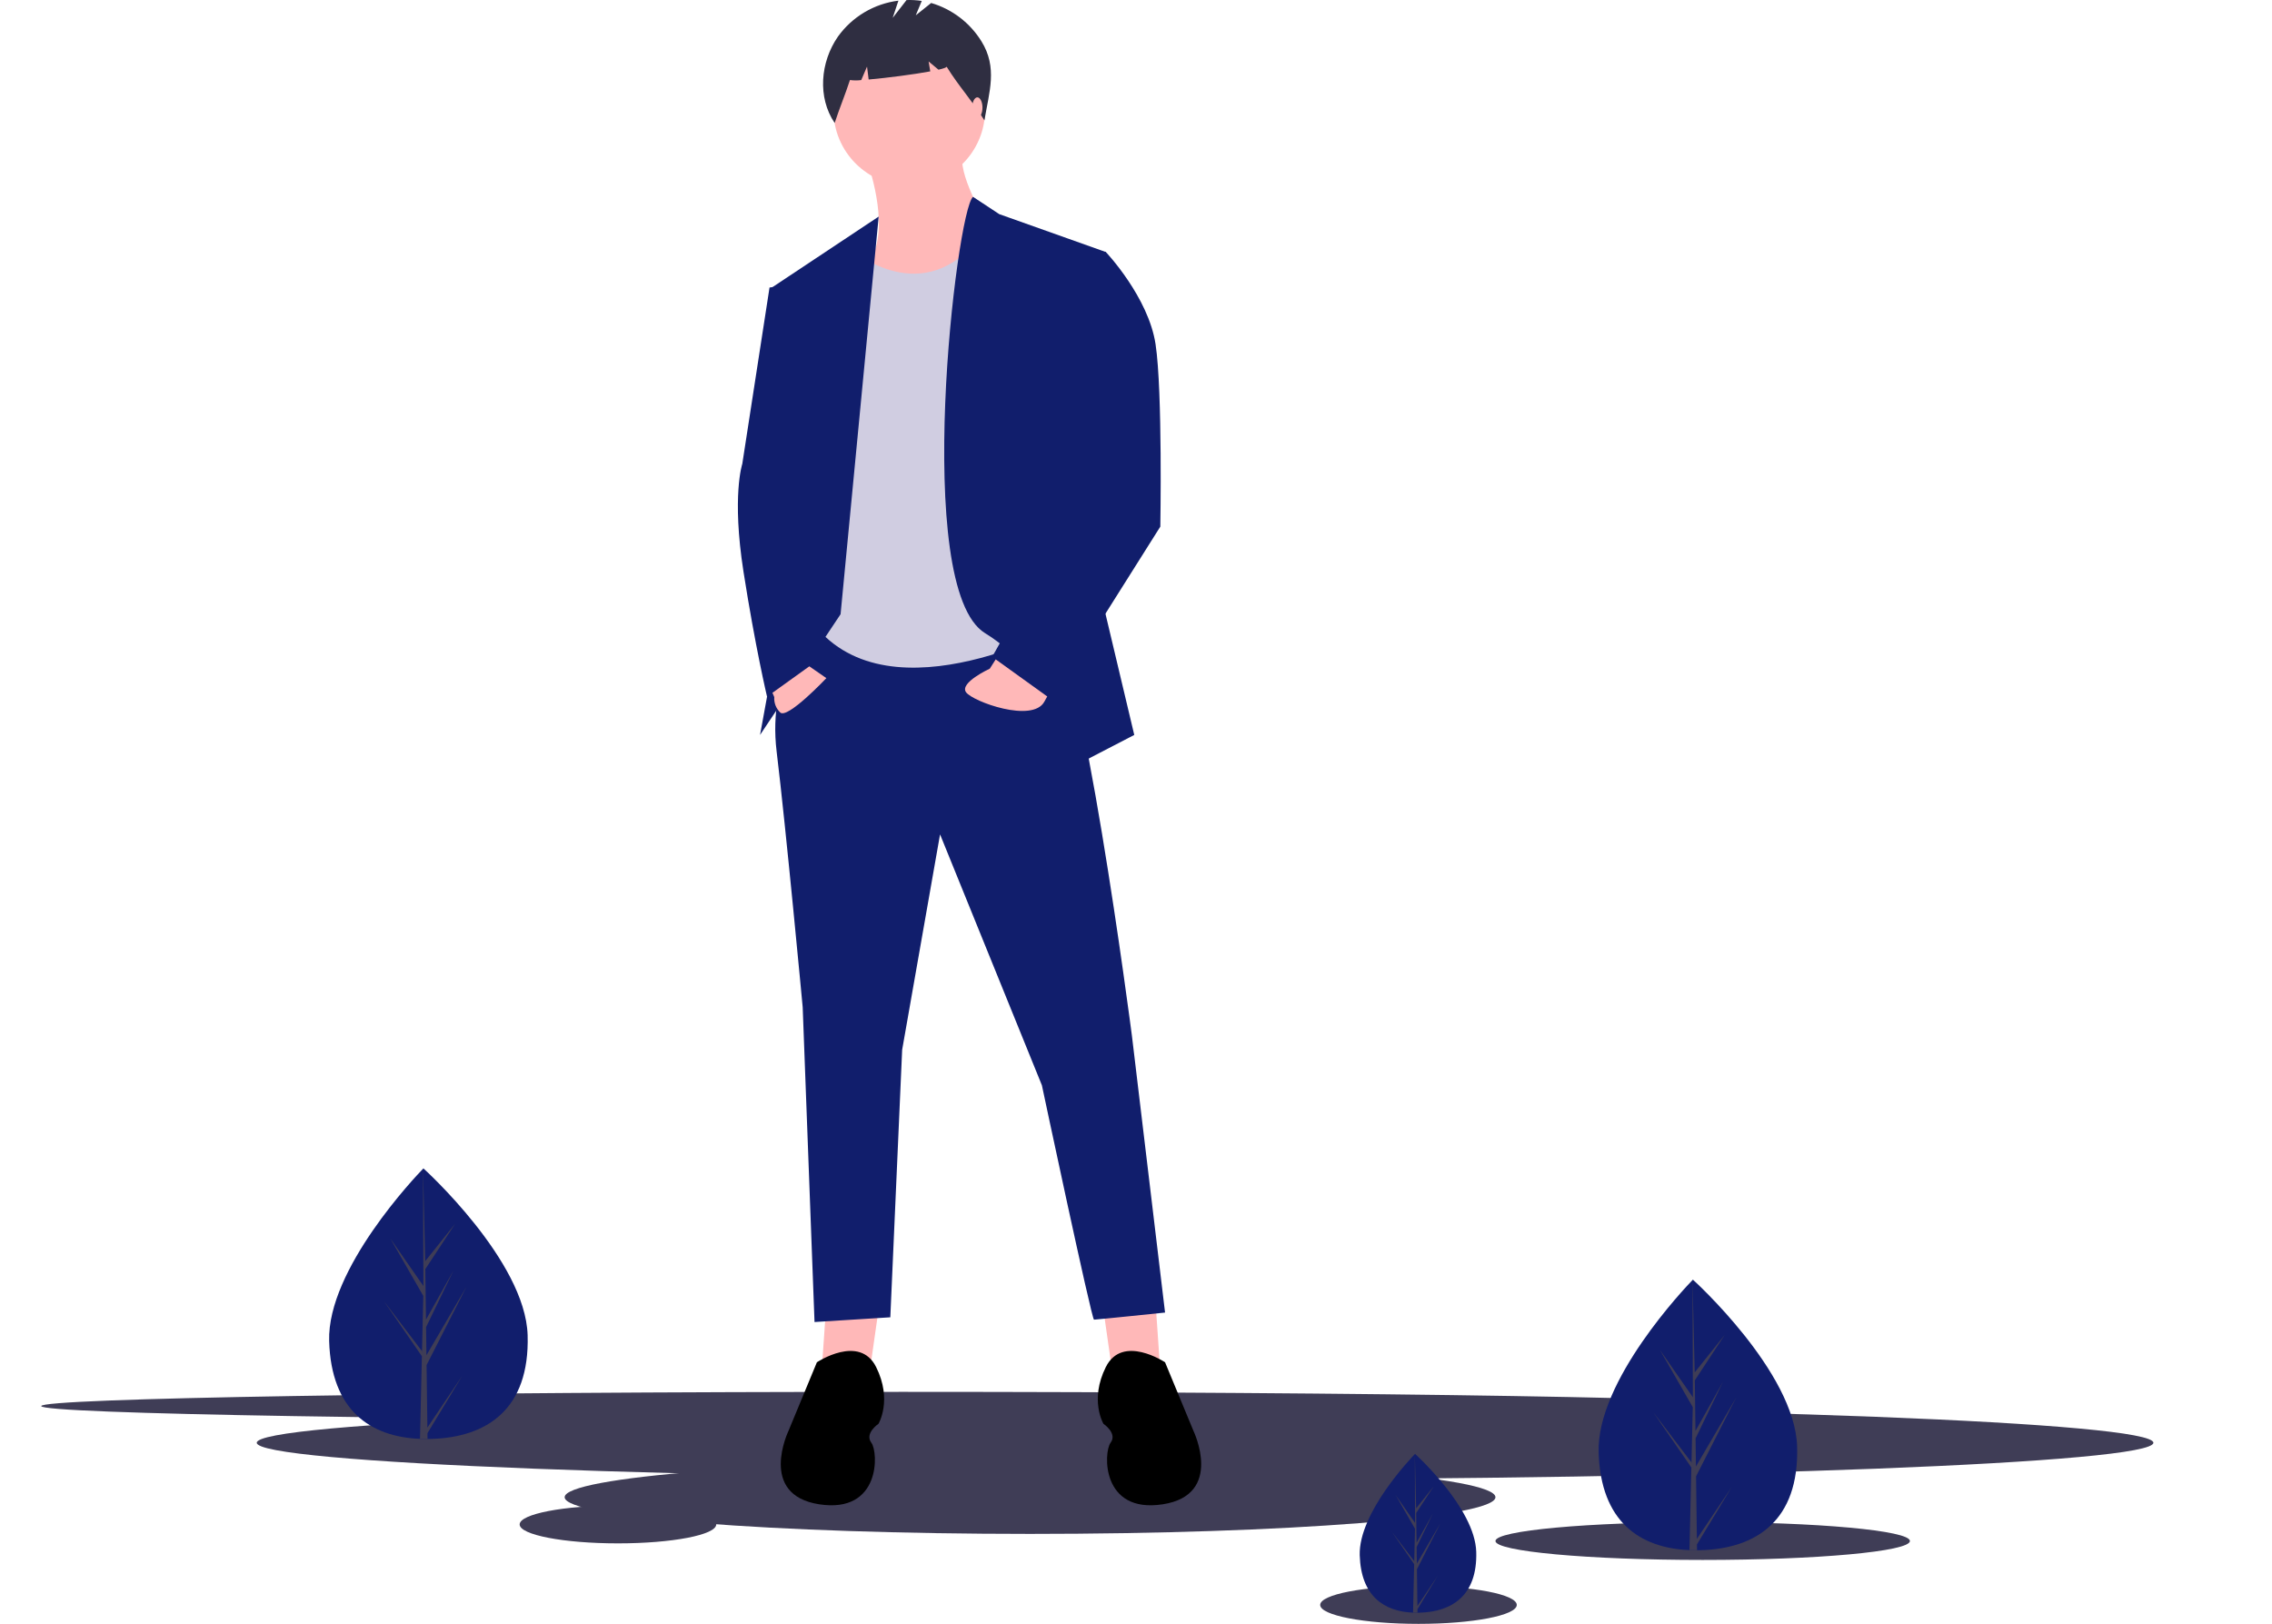 <svg width="500" height="357.37" viewBox="0 0 638 456" fill="none" xmlns="http://www.w3.org/2000/svg">
<g clip-path="url(#clip0_12_140)">
<path d="M253.668 398.83C387.37 398.83 495.757 397.044 495.757 394.842C495.757 392.639 387.37 390.853 253.668 390.853C119.965 390.853 11.578 392.639 11.578 394.842C11.578 397.044 119.965 398.83 253.668 398.83Z" fill="#3F3D56"/>
<path d="M338.397 415.449C485.469 415.449 604.694 410.836 604.694 405.145C604.694 399.455 485.469 394.841 338.397 394.841C191.326 394.841 72.101 399.455 72.101 405.145C72.101 410.836 191.326 415.449 338.397 415.449Z" fill="#3F3D56"/>
<path d="M289.249 430.739C361.427 430.739 419.938 426.126 419.938 420.435C419.938 414.744 361.427 410.131 289.249 410.131C217.072 410.131 158.561 414.744 158.561 420.435C158.561 426.126 217.072 430.739 289.249 430.739Z" fill="#3F3D56"/>
<path d="M478.132 438.051C510.272 438.051 536.327 435.67 536.327 432.733C536.327 429.796 510.272 427.415 478.132 427.415C445.992 427.415 419.938 429.796 419.938 432.733C419.938 435.67 445.992 438.051 478.132 438.051Z" fill="#3F3D56"/>
<path d="M398.323 456C413.566 456 425.924 453.619 425.924 450.682C425.924 447.745 413.566 445.364 398.323 445.364C383.079 445.364 370.722 447.745 370.722 450.682C370.722 453.619 383.079 456 398.323 456Z" fill="#3F3D56"/>
<path d="M173.526 433.398C188.769 433.398 201.126 431.017 201.126 428.08C201.126 425.143 188.769 422.762 173.526 422.762C158.282 422.762 145.925 425.143 145.925 428.08C145.925 431.017 158.282 433.398 173.526 433.398Z" fill="#3F3D56"/>
<path d="M309.867 367.918L312.527 386.532L325.829 385.202L324.499 365.924L309.867 367.918Z" fill="#FFB8B8"/>
<path d="M246.684 367.918L244.024 386.532L230.722 385.202L232.053 365.924L246.684 367.918Z" fill="#FFB8B8"/>
<path d="M227.397 175.136C227.397 175.136 215.426 189.096 218.086 211.034C220.746 232.971 225.402 282.828 225.402 282.828L228.727 371.242L250.01 369.913L253.335 294.794L263.976 234.3L292.575 304.766C292.575 304.766 306.542 370.578 307.207 370.578C307.872 370.578 327.159 368.583 327.159 368.583L317.848 290.806C317.848 290.806 303.216 177.795 294.57 175.801C285.924 173.807 227.397 175.136 227.397 175.136Z" fill="#111E6C"/>
<path d="M327.159 382.543C327.159 382.543 315.188 374.566 310.532 383.873C305.876 393.18 309.867 399.827 309.867 399.827C309.867 399.827 313.857 402.486 311.862 405.145C309.867 407.804 309.202 425.088 326.494 422.429C343.786 419.77 335.14 401.822 335.14 401.822L327.159 382.543Z" fill="black"/>
<path d="M229.392 382.543C229.392 382.543 241.364 374.566 246.019 383.873C250.675 393.18 246.684 399.827 246.684 399.827C246.684 399.827 242.694 402.486 244.689 405.145C246.684 407.804 247.349 425.088 230.057 422.429C212.765 419.77 221.411 401.822 221.411 401.822L229.392 382.543Z" fill="black"/>
<path d="M243.692 45.839C243.692 45.839 249.677 62.458 245.022 71.765C240.366 81.072 252.338 91.708 252.338 91.708C252.338 91.708 283.596 75.754 279.606 67.776C275.615 59.799 268.965 49.163 270.295 42.515L243.692 45.839Z" fill="#FFB8B8"/>
<path d="M255.33 52.154C267.084 52.154 276.613 42.63 276.613 30.882C276.613 19.134 267.084 9.609 255.33 9.609C243.576 9.609 234.048 19.134 234.048 30.882C234.048 42.63 243.576 52.154 255.33 52.154Z" fill="#FFB8B8"/>
<path d="M240.034 70.768C240.034 70.768 261.388 88.529 277.314 63.362L293.905 72.762L302.551 173.807C302.551 173.807 254 201.727 230.722 177.795L234.048 84.063L240.034 70.768Z" fill="#D0CDE1"/>
<path d="M246.74 60.818L216.756 80.739L227.397 129.932L213.43 206.38L236.043 172.477L246.74 60.818Z" fill="#111E6C"/>
<path d="M273.239 55.273L280.603 60.132L310.532 70.768L305.876 153.199L318.513 206.38L300.556 215.687C300.556 215.687 297.23 190.426 276.613 177.795C255.995 165.165 268.535 59.057 273.239 55.273Z" fill="#111E6C"/>
<path d="M223.407 184.443L232.053 190.426C232.053 190.426 221.079 202.059 219.083 200.065C218.506 199.511 218.058 198.836 217.77 198.09C217.483 197.343 217.364 196.542 217.421 195.744L215.426 191.091L223.407 184.443Z" fill="#FFB8B8"/>
<path d="M280.883 183.15L277.943 187.767C277.943 187.767 269.297 191.755 271.292 194.414C273.288 197.074 289.915 203.056 293.24 197.074L296.565 191.091L280.883 183.15Z" fill="#FFB8B8"/>
<path d="M220.746 80.075L216.091 80.74L208.442 130.265C208.442 130.265 205.449 139.239 208.775 160.511C212.1 181.784 215.393 195.636 215.393 195.636L230.057 185.108L223.407 167.824L232.053 104.671L220.746 80.075Z" fill="#111E6C"/>
<path d="M299.891 69.438L310.532 70.768C310.532 70.768 322.503 83.398 324.499 96.694C326.494 109.989 325.829 147.881 325.829 147.881L295.235 196.409L278.608 184.443L301.886 143.227L290.58 94.035L299.891 69.438Z" fill="#111E6C"/>
<path d="M275.626 11.642C272.407 6.418 267.37 2.569 261.482 0.835L257.158 4.293L258.839 0.26C257.426 0.044 255.995 -0.038 254.566 0.013L250.675 5.013L252.285 0.184C248.909 0.604 245.657 1.718 242.733 3.456C239.809 5.194 237.277 7.519 235.297 10.284C230.346 17.421 229.51 27.346 234.38 34.538C235.717 30.431 237.34 26.578 238.677 22.471C239.728 22.615 240.793 22.62 241.845 22.487L243.471 18.693L243.926 22.326C248.967 21.887 256.445 20.924 261.225 20.04L260.76 17.253L263.541 19.569C265.005 19.232 265.875 18.927 265.803 18.693C269.357 24.421 272.88 28.08 276.434 33.808C277.784 25.728 280.166 19.012 275.626 11.642Z" fill="#2F2E41"/>
<path d="M274.447 33.094C275.243 33.094 275.888 31.804 275.888 30.214C275.888 28.623 275.243 27.334 274.447 27.334C273.651 27.334 273.006 28.623 273.006 30.214C273.006 31.804 273.651 33.094 274.447 33.094Z" fill="#FFB8B8"/>
<path d="M504.648 406.196C505.261 427.175 492.997 434.863 477.607 435.312C477.249 435.323 476.893 435.329 476.539 435.332C475.825 435.337 475.118 435.325 474.419 435.296C460.499 434.718 449.482 427.333 448.911 407.823C448.322 387.632 473.394 361.398 475.276 359.458L475.279 359.456C475.35 359.382 475.387 359.345 475.387 359.345C475.387 359.345 504.035 385.219 504.648 406.196Z" fill="#111E6C"/>
<path d="M476.499 432.133L486.275 417.601L476.518 433.696L476.539 435.331C475.825 435.337 475.118 435.325 474.419 435.296L474.903 414.276L474.89 414.114L474.908 414.083L474.954 412.097L464.248 396.559L474.942 410.61L474.98 411.03L475.346 395.149L466.098 379.04L475.372 392.359L475.276 359.458L475.276 359.348L475.279 359.456L475.893 385.387L484.321 374.854L475.92 387.62L476.104 401.826L483.86 387.962L476.133 403.914L476.235 411.813L487.514 392.501L476.269 414.568L476.499 432.133Z" fill="#3F3D56"/>
<path d="M148.165 374.952C148.778 395.931 136.514 403.619 121.123 404.068C120.766 404.079 120.41 404.085 120.056 404.087C119.342 404.093 118.635 404.081 117.935 404.052C104.016 403.474 92.998 396.089 92.428 376.579C91.838 356.388 116.911 330.154 118.792 328.214L118.796 328.212C118.867 328.138 118.904 328.101 118.904 328.101C118.904 328.101 147.552 353.975 148.165 374.952Z" fill="#111E6C"/>
<path d="M120.015 400.889L129.792 386.357L120.035 402.452L120.056 404.087C119.342 404.093 118.635 404.081 117.935 404.052L118.42 383.032L118.407 382.87L118.425 382.839L118.471 380.853L107.765 365.315L118.459 379.366L118.497 379.786L118.863 363.905L109.615 347.796L118.889 361.115L118.792 328.214L118.793 328.104L118.796 328.212L119.41 354.143L127.838 343.609L119.437 356.376L119.621 370.582L127.377 356.718L119.65 372.67L119.752 380.569L131.031 361.257L119.786 383.324L120.015 400.889Z" fill="#3F3D56"/>
<path d="M414.541 435.772C414.901 448.086 407.703 452.599 398.669 452.862C398.459 452.869 398.25 452.872 398.042 452.874C397.623 452.877 397.208 452.87 396.797 452.853C388.627 452.514 382.16 448.179 381.825 436.727C381.479 424.875 396.196 409.477 397.3 408.338L397.302 408.337C397.344 408.293 397.366 408.271 397.366 408.271C397.366 408.271 414.181 423.459 414.541 435.772Z" fill="#111E6C"/>
<path d="M398.018 450.996L403.757 442.466L398.03 451.914L398.042 452.874C397.623 452.877 397.208 452.87 396.797 452.853L397.082 440.515L397.074 440.42L397.085 440.401L397.112 439.235L390.828 430.115L397.105 438.363L397.127 438.609L397.342 429.287L391.914 419.832L397.357 427.65L397.3 408.338L397.301 408.273L397.302 408.337L397.663 423.557L402.61 417.375L397.679 424.868L397.787 433.207L402.339 425.069L397.804 434.432L397.864 439.069L404.484 427.733L397.884 440.686L398.018 450.996Z" fill="#3F3D56"/>
<path d="M637.942 34.027C637.961 33.967 637.981 33.905 638 33.845C637.992 33.871 637.981 33.897 637.973 33.924L637.942 34.027Z" fill="#2F2E41"/>
</g>
<defs>
<clipPath id="clip0_12_140">
<rect width="638" height="456" fill="white"/>
</clipPath>
</defs>
</svg>
